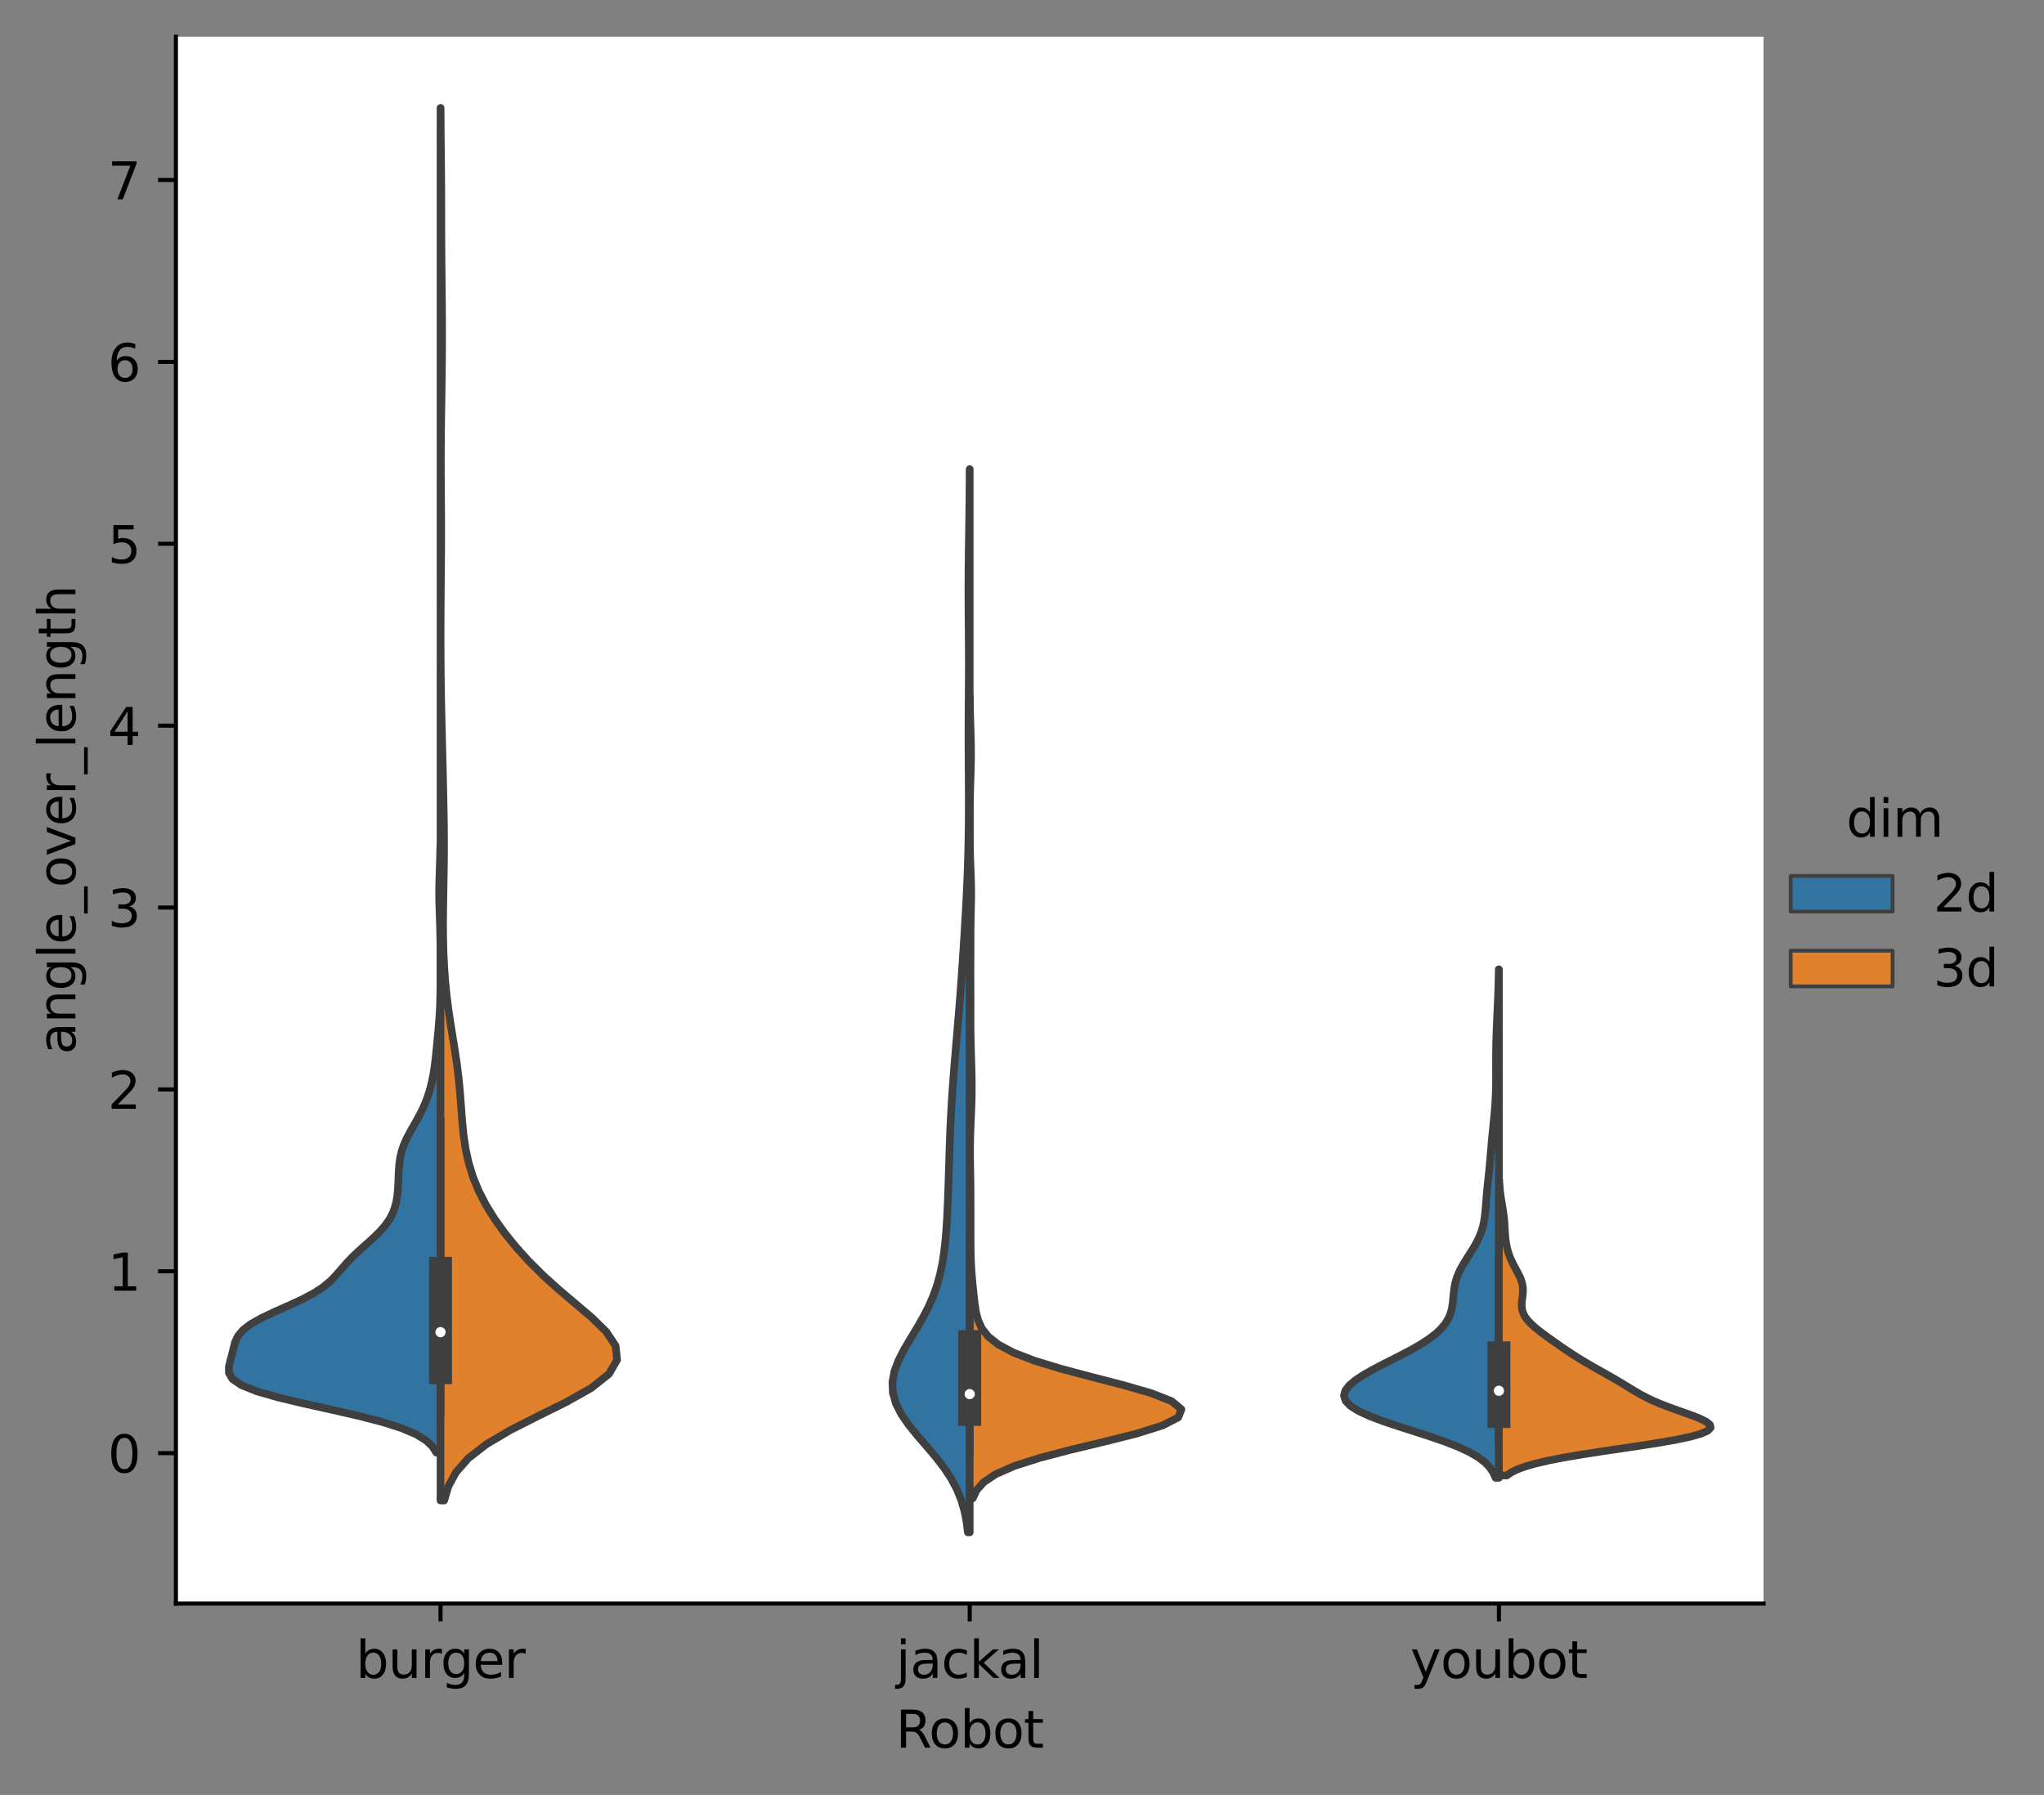 <?xml version="1.0" encoding="utf-8" standalone="no"?>
<!DOCTYPE svg PUBLIC "-//W3C//DTD SVG 1.1//EN"
  "http://www.w3.org/Graphics/SVG/1.1/DTD/svg11.dtd">
<svg xmlns:xlink="http://www.w3.org/1999/xlink" width="401.095pt" height="352.156pt" viewBox="0 0 401.095 352.156" xmlns="http://www.w3.org/2000/svg" version="1.1">
 <rect x="0" y="0" width="401.095" height="352.156" fill="#808080" stroke="none"/>
 <defs>
  <style type="text/css">*{stroke-linejoin: round; stroke-linecap: butt}</style>
 </defs>
 <g id="figure_1">
  <g id="patch_1">
   <path d="M 0 352.156 
L 401.095 352.156 
L 401.095 0 
L 0 0 
L 0 352.156 
z
" style="fill: none"/>
  </g>
  <g id="axes_1">
   <g id="patch_2">
    <path d="M 34.519 314.6 
L 346.058 314.6 
L 346.058 7.2 
L 34.519 7.2 
z
" style="fill: #ffffff"/>
   </g>
   <g id="patch_3">
    <path d="M 86.442 285.094 
L 86.442 285.094 
L 86.442 285.094 
L 86.442 285.094 
z
" clip-path="url(#p4d65360007)" style="fill: #3274a1; stroke: #3f3f3f; stroke-width: 0.75; stroke-linejoin: miter"/>
   </g>
   <g id="PolyCollection_1">
    <defs>
     <path id="md5826107b4" d="M 86.442 -67.168 
L 85.62 -67.168 
L 84.862 -68.371 
L 83.594 -69.573 
L 81.621 -70.775 
L 78.777 -71.978 
L 74.984 -73.18 
L 70.319 -74.383 
L 65.053 -75.585 
L 59.629 -76.787 
L 54.58 -77.99 
L 50.397 -79.192 
L 47.396 -80.395 
L 45.635 -81.597 
L 44.923 -82.799 
L 44.903 -84.002 
L 45.196 -85.204 
L 45.529 -86.407 
L 45.809 -87.609 
L 46.124 -88.811 
L 46.676 -90.014 
L 47.677 -91.216 
L 49.254 -92.419 
L 51.396 -93.621 
L 53.948 -94.823 
L 56.661 -96.026 
L 59.264 -97.228 
L 61.545 -98.431 
L 63.399 -99.633 
L 64.848 -100.835 
L 66.008 -102.038 
L 67.04 -103.24 
L 68.092 -104.443 
L 69.251 -105.645 
L 70.531 -106.847 
L 71.882 -108.05 
L 73.22 -109.252 
L 74.455 -110.455 
L 75.521 -111.657 
L 76.38 -112.859 
L 77.028 -114.062 
L 77.486 -115.264 
L 77.789 -116.467 
L 77.977 -117.669 
L 78.088 -118.871 
L 78.153 -120.074 
L 78.198 -121.276 
L 78.251 -122.479 
L 78.34 -123.681 
L 78.499 -124.883 
L 78.76 -126.086 
L 79.144 -127.288 
L 79.651 -128.491 
L 80.261 -129.693 
L 80.936 -130.896 
L 81.627 -132.098 
L 82.292 -133.3 
L 82.899 -134.503 
L 83.433 -135.705 
L 83.891 -136.908 
L 84.278 -138.11 
L 84.602 -139.312 
L 84.871 -140.515 
L 85.093 -141.717 
L 85.275 -142.92 
L 85.426 -144.122 
L 85.557 -145.324 
L 85.677 -146.527 
L 85.794 -147.729 
L 85.909 -148.932 
L 86.021 -150.134 
L 86.125 -151.336 
L 86.215 -152.539 
L 86.289 -153.741 
L 86.345 -154.944 
L 86.384 -156.146 
L 86.41 -157.348 
L 86.425 -158.551 
L 86.433 -159.753 
L 86.438 -160.956 
L 86.439 -162.158 
L 86.438 -163.36 
L 86.435 -164.563 
L 86.429 -165.765 
L 86.417 -166.968 
L 86.4 -168.17 
L 86.375 -169.372 
L 86.342 -170.575 
L 86.303 -171.777 
L 86.261 -172.98 
L 86.222 -174.182 
L 86.192 -175.384 
L 86.177 -176.587 
L 86.179 -177.789 
L 86.199 -178.992 
L 86.232 -180.194 
L 86.273 -181.396 
L 86.315 -182.599 
L 86.352 -183.801 
L 86.383 -185.004 
L 86.406 -186.206 
L 86.442 -186.206 
L 86.442 -186.206 
L 86.442 -185.004 
L 86.442 -183.801 
L 86.442 -182.599 
L 86.442 -181.396 
L 86.442 -180.194 
L 86.442 -178.992 
L 86.442 -177.789 
L 86.442 -176.587 
L 86.442 -175.384 
L 86.442 -174.182 
L 86.442 -172.98 
L 86.442 -171.777 
L 86.442 -170.575 
L 86.442 -169.372 
L 86.442 -168.17 
L 86.442 -166.968 
L 86.442 -165.765 
L 86.442 -164.563 
L 86.442 -163.36 
L 86.442 -162.158 
L 86.442 -160.956 
L 86.442 -159.753 
L 86.442 -158.551 
L 86.442 -157.348 
L 86.442 -156.146 
L 86.442 -154.944 
L 86.442 -153.741 
L 86.442 -152.539 
L 86.442 -151.336 
L 86.442 -150.134 
L 86.442 -148.932 
L 86.442 -147.729 
L 86.442 -146.527 
L 86.442 -145.324 
L 86.442 -144.122 
L 86.442 -142.92 
L 86.442 -141.717 
L 86.442 -140.515 
L 86.442 -139.312 
L 86.442 -138.11 
L 86.442 -136.908 
L 86.442 -135.705 
L 86.442 -134.503 
L 86.442 -133.3 
L 86.442 -132.098 
L 86.442 -130.896 
L 86.442 -129.693 
L 86.442 -128.491 
L 86.442 -127.288 
L 86.442 -126.086 
L 86.442 -124.883 
L 86.442 -123.681 
L 86.442 -122.479 
L 86.442 -121.276 
L 86.442 -120.074 
L 86.442 -118.871 
L 86.442 -117.669 
L 86.442 -116.467 
L 86.442 -115.264 
L 86.442 -114.062 
L 86.442 -112.859 
L 86.442 -111.657 
L 86.442 -110.455 
L 86.442 -109.252 
L 86.442 -108.05 
L 86.442 -106.847 
L 86.442 -105.645 
L 86.442 -104.443 
L 86.442 -103.24 
L 86.442 -102.038 
L 86.442 -100.835 
L 86.442 -99.633 
L 86.442 -98.431 
L 86.442 -97.228 
L 86.442 -96.026 
L 86.442 -94.823 
L 86.442 -93.621 
L 86.442 -92.419 
L 86.442 -91.216 
L 86.442 -90.014 
L 86.442 -88.811 
L 86.442 -87.609 
L 86.442 -86.407 
L 86.442 -85.204 
L 86.442 -84.002 
L 86.442 -82.799 
L 86.442 -81.597 
L 86.442 -80.395 
L 86.442 -79.192 
L 86.442 -77.99 
L 86.442 -76.787 
L 86.442 -75.585 
L 86.442 -74.383 
L 86.442 -73.18 
L 86.442 -71.978 
L 86.442 -70.775 
L 86.442 -69.573 
L 86.442 -68.371 
L 86.442 -67.168 
z
" style="stroke: #3f3f3f; stroke-width: 1.5"/>
    </defs>
    <g clip-path="url(#p4d65360007)">
     <use xlink:href="#md5826107b4" x="0" y="352.156" style="fill: #3274a1; stroke: #3f3f3f; stroke-width: 1.5"/>
    </g>
   </g>
   <g id="patch_4">
    <path d="M 86.442 285.094 
L 86.442 285.094 
L 86.442 285.094 
L 86.442 285.094 
z
" clip-path="url(#p4d65360007)" style="fill: #e1812c; stroke: #3f3f3f; stroke-width: 0.75; stroke-linejoin: miter"/>
   </g>
   <g id="PolyCollection_2">
    <defs>
     <path id="m4493c5870c" d="M 87.156 -57.771 
L 86.442 -57.771 
L 86.442 -60.531 
L 86.442 -63.291 
L 86.442 -66.051 
L 86.442 -68.81 
L 86.442 -71.57 
L 86.442 -74.33 
L 86.442 -77.089 
L 86.442 -79.849 
L 86.442 -82.609 
L 86.442 -85.369 
L 86.442 -88.128 
L 86.442 -90.888 
L 86.442 -93.648 
L 86.442 -96.407 
L 86.442 -99.167 
L 86.442 -101.927 
L 86.442 -104.687 
L 86.442 -107.446 
L 86.442 -110.206 
L 86.442 -112.966 
L 86.442 -115.725 
L 86.442 -118.485 
L 86.442 -121.245 
L 86.442 -124.005 
L 86.442 -126.764 
L 86.442 -129.524 
L 86.442 -132.284 
L 86.442 -135.044 
L 86.442 -137.803 
L 86.442 -140.563 
L 86.442 -143.323 
L 86.442 -146.082 
L 86.442 -148.842 
L 86.442 -151.602 
L 86.442 -154.362 
L 86.442 -157.121 
L 86.442 -159.881 
L 86.442 -162.641 
L 86.442 -165.4 
L 86.442 -168.16 
L 86.442 -170.92 
L 86.442 -173.68 
L 86.442 -176.439 
L 86.442 -179.199 
L 86.442 -181.959 
L 86.442 -184.718 
L 86.442 -187.478 
L 86.442 -190.238 
L 86.442 -192.998 
L 86.442 -195.757 
L 86.442 -198.517 
L 86.442 -201.277 
L 86.442 -204.036 
L 86.442 -206.796 
L 86.442 -209.556 
L 86.442 -212.316 
L 86.442 -215.075 
L 86.442 -217.835 
L 86.442 -220.595 
L 86.442 -223.355 
L 86.442 -226.114 
L 86.442 -228.874 
L 86.442 -231.634 
L 86.442 -234.393 
L 86.442 -237.153 
L 86.442 -239.913 
L 86.442 -242.673 
L 86.442 -245.432 
L 86.442 -248.192 
L 86.442 -250.952 
L 86.442 -253.711 
L 86.442 -256.471 
L 86.442 -259.231 
L 86.442 -261.991 
L 86.442 -264.75 
L 86.442 -267.51 
L 86.442 -270.27 
L 86.442 -273.029 
L 86.442 -275.789 
L 86.442 -278.549 
L 86.442 -281.309 
L 86.442 -284.068 
L 86.442 -286.828 
L 86.442 -289.588 
L 86.442 -292.347 
L 86.442 -295.107 
L 86.442 -297.867 
L 86.442 -300.627 
L 86.442 -303.386 
L 86.442 -306.146 
L 86.442 -308.906 
L 86.442 -311.665 
L 86.442 -314.425 
L 86.442 -317.185 
L 86.442 -319.945 
L 86.442 -322.704 
L 86.442 -325.464 
L 86.442 -328.224 
L 86.442 -330.984 
L 86.461 -330.984 
L 86.461 -330.984 
L 86.476 -328.224 
L 86.498 -325.464 
L 86.524 -322.704 
L 86.552 -319.945 
L 86.577 -317.185 
L 86.594 -314.425 
L 86.603 -311.665 
L 86.607 -308.906 
L 86.611 -306.146 
L 86.622 -303.386 
L 86.642 -300.627 
L 86.669 -297.867 
L 86.698 -295.107 
L 86.725 -292.347 
L 86.743 -289.588 
L 86.75 -286.828 
L 86.745 -284.068 
L 86.728 -281.309 
L 86.699 -278.549 
L 86.662 -275.789 
L 86.62 -273.029 
L 86.578 -270.27 
L 86.543 -267.51 
L 86.52 -264.75 
L 86.511 -261.991 
L 86.517 -259.231 
L 86.534 -256.471 
L 86.555 -253.711 
L 86.574 -250.952 
L 86.583 -248.192 
L 86.579 -245.432 
L 86.562 -242.673 
L 86.538 -239.913 
L 86.511 -237.153 
L 86.487 -234.393 
L 86.47 -231.634 
L 86.461 -228.874 
L 86.461 -226.114 
L 86.47 -223.355 
L 86.49 -220.595 
L 86.522 -217.835 
L 86.567 -215.075 
L 86.624 -212.316 
L 86.688 -209.556 
L 86.756 -206.796 
L 86.824 -204.036 
L 86.89 -201.277 
L 86.954 -198.517 
L 87.014 -195.757 
L 87.068 -192.998 
L 87.109 -190.238 
L 87.131 -187.478 
L 87.129 -184.718 
L 87.102 -181.959 
L 87.058 -179.199 
L 87.007 -176.439 
L 86.964 -173.68 
L 86.945 -170.92 
L 86.962 -168.16 
L 87.029 -165.4 
L 87.155 -162.641 
L 87.349 -159.881 
L 87.617 -157.121 
L 87.959 -154.362 
L 88.365 -151.602 
L 88.811 -148.842 
L 89.259 -146.082 
L 89.669 -143.323 
L 90.01 -140.563 
L 90.273 -137.803 
L 90.483 -135.044 
L 90.69 -132.284 
L 90.96 -129.524 
L 91.364 -126.764 
L 91.966 -124.005 
L 92.815 -121.245 
L 93.944 -118.485 
L 95.368 -115.725 
L 97.08 -112.966 
L 99.064 -110.206 
L 101.305 -107.446 
L 103.806 -104.687 
L 106.583 -101.927 
L 109.639 -99.167 
L 112.898 -96.407 
L 116.14 -93.648 
L 118.957 -90.888 
L 120.795 -88.128 
L 121.097 -85.369 
L 119.504 -82.609 
L 116.036 -79.849 
L 111.136 -77.089 
L 105.555 -74.33 
L 100.11 -71.57 
L 95.445 -68.81 
L 91.89 -66.051 
L 89.466 -63.291 
L 87.978 -60.531 
L 87.156 -57.771 
z
" style="stroke: #3f3f3f; stroke-width: 1.5"/>
    </defs>
    <g clip-path="url(#p4d65360007)">
     <use xlink:href="#m4493c5870c" x="0" y="352.156" style="fill: #e1812c; stroke: #3f3f3f; stroke-width: 1.5"/>
    </g>
   </g>
   <g id="PolyCollection_3">
    <defs>
     <path id="m123c1ff57e" d="M 190.288 -51.529 
L 189.926 -51.529 
L 189.658 -53.636 
L 189.243 -55.743 
L 188.631 -57.85 
L 187.78 -59.957 
L 186.659 -62.064 
L 185.267 -64.171 
L 183.64 -66.278 
L 181.856 -68.385 
L 180.035 -70.492 
L 178.321 -72.599 
L 176.865 -74.706 
L 175.797 -76.813 
L 175.205 -78.92 
L 175.12 -81.027 
L 175.514 -83.134 
L 176.307 -85.241 
L 177.386 -87.347 
L 178.623 -89.454 
L 179.899 -91.561 
L 181.115 -93.668 
L 182.203 -95.775 
L 183.126 -97.882 
L 183.875 -99.989 
L 184.461 -102.096 
L 184.906 -104.203 
L 185.238 -106.31 
L 185.484 -108.417 
L 185.668 -110.524 
L 185.808 -112.631 
L 185.917 -114.738 
L 186.006 -116.845 
L 186.082 -118.952 
L 186.15 -121.059 
L 186.214 -123.166 
L 186.279 -125.273 
L 186.349 -127.38 
L 186.428 -129.487 
L 186.518 -131.594 
L 186.623 -133.701 
L 186.744 -135.808 
L 186.881 -137.915 
L 187.032 -140.022 
L 187.195 -142.129 
L 187.368 -144.236 
L 187.546 -146.343 
L 187.727 -148.45 
L 187.907 -150.557 
L 188.084 -152.664 
L 188.256 -154.771 
L 188.422 -156.878 
L 188.58 -158.985 
L 188.73 -161.092 
L 188.875 -163.198 
L 189.014 -165.305 
L 189.148 -167.412 
L 189.279 -169.519 
L 189.406 -171.626 
L 189.526 -173.733 
L 189.639 -175.84 
L 189.741 -177.947 
L 189.832 -180.054 
L 189.91 -182.161 
L 189.974 -184.268 
L 190.025 -186.375 
L 190.062 -188.482 
L 190.086 -190.589 
L 190.1 -192.696 
L 190.104 -194.803 
L 190.099 -196.91 
L 190.089 -199.017 
L 190.076 -201.124 
L 190.063 -203.231 
L 190.053 -205.338 
L 190.048 -207.445 
L 190.05 -209.552 
L 190.058 -211.659 
L 190.07 -213.766 
L 190.086 -215.873 
L 190.1 -217.98 
L 190.11 -220.087 
L 190.113 -222.194 
L 190.109 -224.301 
L 190.098 -226.408 
L 190.082 -228.515 
L 190.065 -230.622 
L 190.05 -232.729 
L 190.04 -234.836 
L 190.039 -236.942 
L 190.046 -239.049 
L 190.063 -241.156 
L 190.086 -243.263 
L 190.115 -245.37 
L 190.145 -247.477 
L 190.176 -249.584 
L 190.203 -251.691 
L 190.227 -253.798 
L 190.246 -255.905 
L 190.261 -258.012 
L 190.271 -260.119 
L 190.288 -260.119 
L 190.288 -260.119 
L 190.288 -258.012 
L 190.288 -255.905 
L 190.288 -253.798 
L 190.288 -251.691 
L 190.288 -249.584 
L 190.288 -247.477 
L 190.288 -245.37 
L 190.288 -243.263 
L 190.288 -241.156 
L 190.288 -239.049 
L 190.288 -236.942 
L 190.288 -234.836 
L 190.288 -232.729 
L 190.288 -230.622 
L 190.288 -228.515 
L 190.288 -226.408 
L 190.288 -224.301 
L 190.288 -222.194 
L 190.288 -220.087 
L 190.288 -217.98 
L 190.288 -215.873 
L 190.288 -213.766 
L 190.288 -211.659 
L 190.288 -209.552 
L 190.288 -207.445 
L 190.288 -205.338 
L 190.288 -203.231 
L 190.288 -201.124 
L 190.288 -199.017 
L 190.288 -196.91 
L 190.288 -194.803 
L 190.288 -192.696 
L 190.288 -190.589 
L 190.288 -188.482 
L 190.288 -186.375 
L 190.288 -184.268 
L 190.288 -182.161 
L 190.288 -180.054 
L 190.288 -177.947 
L 190.288 -175.84 
L 190.288 -173.733 
L 190.288 -171.626 
L 190.288 -169.519 
L 190.288 -167.412 
L 190.288 -165.305 
L 190.288 -163.198 
L 190.288 -161.092 
L 190.288 -158.985 
L 190.288 -156.878 
L 190.288 -154.771 
L 190.288 -152.664 
L 190.288 -150.557 
L 190.288 -148.45 
L 190.288 -146.343 
L 190.288 -144.236 
L 190.288 -142.129 
L 190.288 -140.022 
L 190.288 -137.915 
L 190.288 -135.808 
L 190.288 -133.701 
L 190.288 -131.594 
L 190.288 -129.487 
L 190.288 -127.38 
L 190.288 -125.273 
L 190.288 -123.166 
L 190.288 -121.059 
L 190.288 -118.952 
L 190.288 -116.845 
L 190.288 -114.738 
L 190.288 -112.631 
L 190.288 -110.524 
L 190.288 -108.417 
L 190.288 -106.31 
L 190.288 -104.203 
L 190.288 -102.096 
L 190.288 -99.989 
L 190.288 -97.882 
L 190.288 -95.775 
L 190.288 -93.668 
L 190.288 -91.561 
L 190.288 -89.454 
L 190.288 -87.347 
L 190.288 -85.241 
L 190.288 -83.134 
L 190.288 -81.027 
L 190.288 -78.92 
L 190.288 -76.813 
L 190.288 -74.706 
L 190.288 -72.599 
L 190.288 -70.492 
L 190.288 -68.385 
L 190.288 -66.278 
L 190.288 -64.171 
L 190.288 -62.064 
L 190.288 -59.957 
L 190.288 -57.85 
L 190.288 -55.743 
L 190.288 -53.636 
L 190.288 -51.529 
z
" style="stroke: #3f3f3f; stroke-width: 1.5"/>
    </defs>
    <g clip-path="url(#p4d65360007)">
     <use xlink:href="#m123c1ff57e" x="0" y="352.156" style="fill: #3274a1; stroke: #3f3f3f; stroke-width: 1.5"/>
    </g>
   </g>
   <g id="PolyCollection_4">
    <defs>
     <path id="m4504541b11" d="M 190.882 -58.201 
L 190.288 -58.201 
L 190.288 -59.789 
L 190.288 -61.376 
L 190.288 -62.964 
L 190.288 -64.551 
L 190.288 -66.139 
L 190.288 -67.726 
L 190.288 -69.314 
L 190.288 -70.901 
L 190.288 -72.489 
L 190.288 -74.076 
L 190.288 -75.664 
L 190.288 -77.251 
L 190.288 -78.839 
L 190.288 -80.426 
L 190.288 -82.014 
L 190.288 -83.601 
L 190.288 -85.189 
L 190.288 -86.776 
L 190.288 -88.364 
L 190.288 -89.951 
L 190.288 -91.538 
L 190.288 -93.126 
L 190.288 -94.713 
L 190.288 -96.301 
L 190.288 -97.888 
L 190.288 -99.476 
L 190.288 -101.063 
L 190.288 -102.651 
L 190.288 -104.238 
L 190.288 -105.826 
L 190.288 -107.413 
L 190.288 -109.001 
L 190.288 -110.588 
L 190.288 -112.176 
L 190.288 -113.763 
L 190.288 -115.351 
L 190.288 -116.938 
L 190.288 -118.526 
L 190.288 -120.113 
L 190.288 -121.701 
L 190.288 -123.288 
L 190.288 -124.875 
L 190.288 -126.463 
L 190.288 -128.05 
L 190.288 -129.638 
L 190.288 -131.225 
L 190.288 -132.813 
L 190.288 -134.4 
L 190.288 -135.988 
L 190.288 -137.575 
L 190.288 -139.163 
L 190.288 -140.75 
L 190.288 -142.338 
L 190.288 -143.925 
L 190.288 -145.513 
L 190.288 -147.1 
L 190.288 -148.688 
L 190.288 -150.275 
L 190.288 -151.863 
L 190.288 -153.45 
L 190.288 -155.038 
L 190.288 -156.625 
L 190.288 -158.213 
L 190.288 -159.8 
L 190.288 -161.387 
L 190.288 -162.975 
L 190.288 -164.562 
L 190.288 -166.15 
L 190.288 -167.737 
L 190.288 -169.325 
L 190.288 -170.912 
L 190.288 -172.5 
L 190.288 -174.087 
L 190.288 -175.675 
L 190.288 -177.262 
L 190.288 -178.85 
L 190.288 -180.437 
L 190.288 -182.025 
L 190.288 -183.612 
L 190.288 -185.2 
L 190.288 -186.787 
L 190.288 -188.375 
L 190.288 -189.962 
L 190.288 -191.55 
L 190.288 -193.137 
L 190.288 -194.724 
L 190.288 -196.312 
L 190.288 -197.899 
L 190.288 -199.487 
L 190.288 -201.074 
L 190.288 -202.662 
L 190.288 -204.249 
L 190.288 -205.837 
L 190.288 -207.424 
L 190.288 -209.012 
L 190.288 -210.599 
L 190.288 -212.187 
L 190.288 -213.774 
L 190.288 -215.362 
L 190.309 -215.362 
L 190.309 -215.362 
L 190.33 -213.774 
L 190.363 -212.187 
L 190.406 -210.599 
L 190.455 -209.012 
L 190.501 -207.424 
L 190.533 -205.837 
L 190.543 -204.249 
L 190.528 -202.662 
L 190.493 -201.074 
L 190.445 -199.487 
L 190.397 -197.899 
L 190.355 -196.312 
L 190.325 -194.724 
L 190.307 -193.137 
L 190.298 -191.55 
L 190.296 -189.962 
L 190.302 -188.375 
L 190.317 -186.787 
L 190.346 -185.2 
L 190.39 -183.612 
L 190.448 -182.025 
L 190.509 -180.437 
L 190.558 -178.85 
L 190.579 -177.262 
L 190.57 -175.675 
L 190.537 -174.087 
L 190.499 -172.5 
L 190.471 -170.912 
L 190.457 -169.325 
L 190.454 -167.737 
L 190.453 -166.15 
L 190.448 -164.562 
L 190.44 -162.975 
L 190.436 -161.387 
L 190.438 -159.8 
L 190.444 -158.213 
L 190.45 -156.625 
L 190.451 -155.038 
L 190.446 -153.45 
L 190.444 -151.863 
L 190.452 -150.275 
L 190.475 -148.688 
L 190.511 -147.1 
L 190.555 -145.513 
L 190.6 -143.925 
L 190.643 -142.338 
L 190.676 -140.75 
L 190.692 -139.163 
L 190.686 -137.575 
L 190.654 -135.988 
L 190.599 -134.4 
L 190.529 -132.813 
L 190.46 -131.225 
L 190.402 -129.638 
L 190.366 -128.05 
L 190.352 -126.463 
L 190.36 -124.875 
L 190.382 -123.288 
L 190.411 -121.701 
L 190.436 -120.113 
L 190.452 -118.526 
L 190.459 -116.938 
L 190.46 -115.351 
L 190.461 -113.763 
L 190.463 -112.176 
L 190.464 -110.588 
L 190.465 -109.001 
L 190.471 -107.413 
L 190.496 -105.826 
L 190.553 -104.238 
L 190.65 -102.651 
L 190.78 -101.063 
L 190.931 -99.476 
L 191.092 -97.888 
L 191.274 -96.301 
L 191.525 -94.713 
L 191.939 -93.126 
L 192.664 -91.538 
L 193.905 -89.951 
L 195.904 -88.364 
L 198.897 -86.776 
L 203.026 -85.189 
L 208.241 -83.601 
L 214.222 -82.014 
L 220.37 -80.426 
L 225.885 -78.839 
L 229.931 -77.251 
L 231.827 -75.664 
L 231.208 -74.076 
L 228.124 -72.489 
L 223.039 -70.901 
L 216.733 -69.314 
L 210.124 -67.726 
L 204.05 -66.139 
L 199.08 -64.551 
L 195.44 -62.964 
L 193.046 -61.376 
L 191.632 -59.789 
L 190.882 -58.201 
z
" style="stroke: #3f3f3f; stroke-width: 1.5"/>
    </defs>
    <g clip-path="url(#p4d65360007)">
     <use xlink:href="#m4504541b11" x="0" y="352.156" style="fill: #e1812c; stroke: #3f3f3f; stroke-width: 1.5"/>
    </g>
   </g>
   <g id="PolyCollection_5">
    <defs>
     <path id="m3b24346a4c" d="M 294.135 -62.22 
L 293.474 -62.22 
L 293.031 -63.228 
L 292.365 -64.236 
L 291.406 -65.244 
L 290.089 -66.251 
L 288.362 -67.259 
L 286.205 -68.267 
L 283.64 -69.274 
L 280.739 -70.282 
L 277.629 -71.29 
L 274.475 -72.298 
L 271.468 -73.305 
L 268.791 -74.313 
L 266.601 -75.321 
L 265.003 -76.328 
L 264.048 -77.336 
L 263.729 -78.344 
L 263.996 -79.352 
L 264.774 -80.359 
L 265.972 -81.367 
L 267.496 -82.375 
L 269.259 -83.382 
L 271.175 -84.39 
L 273.161 -85.398 
L 275.138 -86.406 
L 277.034 -87.413 
L 278.784 -88.421 
L 280.34 -89.429 
L 281.667 -90.436 
L 282.751 -91.444 
L 283.594 -92.452 
L 284.212 -93.46 
L 284.636 -94.467 
L 284.905 -95.475 
L 285.064 -96.483 
L 285.164 -97.49 
L 285.254 -98.498 
L 285.381 -99.506 
L 285.582 -100.514 
L 285.882 -101.521 
L 286.289 -102.529 
L 286.798 -103.537 
L 287.386 -104.544 
L 288.022 -105.552 
L 288.667 -106.56 
L 289.286 -107.568 
L 289.846 -108.575 
L 290.325 -109.583 
L 290.713 -110.591 
L 291.009 -111.598 
L 291.224 -112.606 
L 291.375 -113.614 
L 291.482 -114.622 
L 291.566 -115.629 
L 291.644 -116.637 
L 291.725 -117.645 
L 291.816 -118.652 
L 291.917 -119.66 
L 292.025 -120.668 
L 292.133 -121.675 
L 292.237 -122.683 
L 292.334 -123.691 
L 292.424 -124.699 
L 292.51 -125.706 
L 292.593 -126.714 
L 292.679 -127.722 
L 292.77 -128.729 
L 292.866 -129.737 
L 292.967 -130.745 
L 293.069 -131.753 
L 293.17 -132.76 
L 293.264 -133.768 
L 293.348 -134.776 
L 293.42 -135.783 
L 293.477 -136.791 
L 293.521 -137.799 
L 293.55 -138.807 
L 293.566 -139.814 
L 293.572 -140.822 
L 293.571 -141.83 
L 293.567 -142.837 
L 293.563 -143.845 
L 293.562 -144.853 
L 293.569 -145.861 
L 293.583 -146.868 
L 293.605 -147.876 
L 293.634 -148.884 
L 293.67 -149.891 
L 293.71 -150.899 
L 293.753 -151.907 
L 293.798 -152.915 
L 293.844 -153.922 
L 293.889 -154.93 
L 293.933 -155.938 
L 293.974 -156.945 
L 294.011 -157.953 
L 294.043 -158.961 
L 294.069 -159.969 
L 294.089 -160.976 
L 294.105 -161.984 
L 294.135 -161.984 
L 294.135 -161.984 
L 294.135 -160.976 
L 294.135 -159.969 
L 294.135 -158.961 
L 294.135 -157.953 
L 294.135 -156.945 
L 294.135 -155.938 
L 294.135 -154.93 
L 294.135 -153.922 
L 294.135 -152.915 
L 294.135 -151.907 
L 294.135 -150.899 
L 294.135 -149.891 
L 294.135 -148.884 
L 294.135 -147.876 
L 294.135 -146.868 
L 294.135 -145.861 
L 294.135 -144.853 
L 294.135 -143.845 
L 294.135 -142.837 
L 294.135 -141.83 
L 294.135 -140.822 
L 294.135 -139.814 
L 294.135 -138.807 
L 294.135 -137.799 
L 294.135 -136.791 
L 294.135 -135.783 
L 294.135 -134.776 
L 294.135 -133.768 
L 294.135 -132.76 
L 294.135 -131.753 
L 294.135 -130.745 
L 294.135 -129.737 
L 294.135 -128.729 
L 294.135 -127.722 
L 294.135 -126.714 
L 294.135 -125.706 
L 294.135 -124.699 
L 294.135 -123.691 
L 294.135 -122.683 
L 294.135 -121.675 
L 294.135 -120.668 
L 294.135 -119.66 
L 294.135 -118.652 
L 294.135 -117.645 
L 294.135 -116.637 
L 294.135 -115.629 
L 294.135 -114.622 
L 294.135 -113.614 
L 294.135 -112.606 
L 294.135 -111.598 
L 294.135 -110.591 
L 294.135 -109.583 
L 294.135 -108.575 
L 294.135 -107.568 
L 294.135 -106.56 
L 294.135 -105.552 
L 294.135 -104.544 
L 294.135 -103.537 
L 294.135 -102.529 
L 294.135 -101.521 
L 294.135 -100.514 
L 294.135 -99.506 
L 294.135 -98.498 
L 294.135 -97.49 
L 294.135 -96.483 
L 294.135 -95.475 
L 294.135 -94.467 
L 294.135 -93.46 
L 294.135 -92.452 
L 294.135 -91.444 
L 294.135 -90.436 
L 294.135 -89.429 
L 294.135 -88.421 
L 294.135 -87.413 
L 294.135 -86.406 
L 294.135 -85.398 
L 294.135 -84.39 
L 294.135 -83.382 
L 294.135 -82.375 
L 294.135 -81.367 
L 294.135 -80.359 
L 294.135 -79.352 
L 294.135 -78.344 
L 294.135 -77.336 
L 294.135 -76.328 
L 294.135 -75.321 
L 294.135 -74.313 
L 294.135 -73.305 
L 294.135 -72.298 
L 294.135 -71.29 
L 294.135 -70.282 
L 294.135 -69.274 
L 294.135 -68.267 
L 294.135 -67.259 
L 294.135 -66.251 
L 294.135 -65.244 
L 294.135 -64.236 
L 294.135 -63.228 
L 294.135 -62.22 
z
" style="stroke: #3f3f3f; stroke-width: 1.5"/>
    </defs>
    <g clip-path="url(#p4d65360007)">
     <use xlink:href="#m3b24346a4c" x="0" y="352.156" style="fill: #3274a1; stroke: #3f3f3f; stroke-width: 1.5"/>
    </g>
   </g>
   <g id="PolyCollection_6">
    <defs>
     <path id="m25502edd81" d="M 295.685 -62.686 
L 294.135 -62.686 
L 294.135 -63.272 
L 294.135 -63.859 
L 294.135 -64.445 
L 294.135 -65.031 
L 294.135 -65.618 
L 294.135 -66.204 
L 294.135 -66.791 
L 294.135 -67.377 
L 294.135 -67.964 
L 294.135 -68.55 
L 294.135 -69.136 
L 294.135 -69.723 
L 294.135 -70.309 
L 294.135 -70.896 
L 294.135 -71.482 
L 294.135 -72.069 
L 294.135 -72.655 
L 294.135 -73.241 
L 294.135 -73.828 
L 294.135 -74.414 
L 294.135 -75.001 
L 294.135 -75.587 
L 294.135 -76.174 
L 294.135 -76.76 
L 294.135 -77.346 
L 294.135 -77.933 
L 294.135 -78.519 
L 294.135 -79.106 
L 294.135 -79.692 
L 294.135 -80.279 
L 294.135 -80.865 
L 294.135 -81.451 
L 294.135 -82.038 
L 294.135 -82.624 
L 294.135 -83.211 
L 294.135 -83.797 
L 294.135 -84.384 
L 294.135 -84.97 
L 294.135 -85.556 
L 294.135 -86.143 
L 294.135 -86.729 
L 294.135 -87.316 
L 294.135 -87.902 
L 294.135 -88.489 
L 294.135 -89.075 
L 294.135 -89.661 
L 294.135 -90.248 
L 294.135 -90.834 
L 294.135 -91.421 
L 294.135 -92.007 
L 294.135 -92.594 
L 294.135 -93.18 
L 294.135 -93.766 
L 294.135 -94.353 
L 294.135 -94.939 
L 294.135 -95.526 
L 294.135 -96.112 
L 294.135 -96.699 
L 294.135 -97.285 
L 294.135 -97.872 
L 294.135 -98.458 
L 294.135 -99.044 
L 294.135 -99.631 
L 294.135 -100.217 
L 294.135 -100.804 
L 294.135 -101.39 
L 294.135 -101.977 
L 294.135 -102.563 
L 294.135 -103.149 
L 294.135 -103.736 
L 294.135 -104.322 
L 294.135 -104.909 
L 294.135 -105.495 
L 294.135 -106.082 
L 294.135 -106.668 
L 294.135 -107.254 
L 294.135 -107.841 
L 294.135 -108.427 
L 294.135 -109.014 
L 294.135 -109.6 
L 294.135 -110.187 
L 294.135 -110.773 
L 294.135 -111.359 
L 294.135 -111.946 
L 294.135 -112.532 
L 294.135 -113.119 
L 294.135 -113.705 
L 294.135 -114.292 
L 294.135 -114.878 
L 294.135 -115.464 
L 294.135 -116.051 
L 294.135 -116.637 
L 294.135 -117.224 
L 294.135 -117.81 
L 294.135 -118.397 
L 294.135 -118.983 
L 294.135 -119.569 
L 294.135 -120.156 
L 294.135 -120.742 
L 294.19 -120.742 
L 294.19 -120.742 
L 294.217 -120.156 
L 294.254 -119.569 
L 294.303 -118.983 
L 294.363 -118.397 
L 294.435 -117.81 
L 294.519 -117.224 
L 294.612 -116.637 
L 294.71 -116.051 
L 294.81 -115.464 
L 294.907 -114.878 
L 294.997 -114.292 
L 295.075 -113.705 
L 295.141 -113.119 
L 295.193 -112.532 
L 295.234 -111.946 
L 295.268 -111.359 
L 295.299 -110.773 
L 295.334 -110.187 
L 295.379 -109.6 
L 295.439 -109.014 
L 295.518 -108.427 
L 295.62 -107.841 
L 295.749 -107.254 
L 295.905 -106.668 
L 296.092 -106.082 
L 296.31 -105.495 
L 296.56 -104.909 
L 296.84 -104.322 
L 297.142 -103.736 
L 297.459 -103.149 
L 297.777 -102.563 
L 298.079 -101.977 
L 298.348 -101.39 
L 298.569 -100.804 
L 298.73 -100.217 
L 298.825 -99.631 
L 298.855 -99.044 
L 298.832 -98.458 
L 298.771 -97.872 
L 298.696 -97.285 
L 298.63 -96.699 
L 298.603 -96.112 
L 298.638 -95.526 
L 298.757 -94.939 
L 298.975 -94.353 
L 299.3 -93.766 
L 299.734 -93.18 
L 300.268 -92.594 
L 300.889 -92.007 
L 301.582 -91.421 
L 302.328 -90.834 
L 303.111 -90.248 
L 303.919 -89.661 
L 304.742 -89.075 
L 305.576 -88.489 
L 306.421 -87.902 
L 307.281 -87.316 
L 308.161 -86.729 
L 309.066 -86.143 
L 310.001 -85.556 
L 310.968 -84.97 
L 311.967 -84.384 
L 312.99 -83.797 
L 314.03 -83.211 
L 315.073 -82.624 
L 316.107 -82.038 
L 317.121 -81.451 
L 318.108 -80.865 
L 319.075 -80.279 
L 320.034 -79.692 
L 321.01 -79.106 
L 322.036 -78.519 
L 323.148 -77.933 
L 324.377 -77.346 
L 325.745 -76.76 
L 327.249 -76.174 
L 328.865 -75.587 
L 330.532 -75.001 
L 332.16 -74.414 
L 333.628 -73.828 
L 334.799 -73.241 
L 335.526 -72.655 
L 335.673 -72.069 
L 335.134 -71.482 
L 333.847 -70.896 
L 331.807 -70.309 
L 329.072 -69.723 
L 325.759 -69.136 
L 322.036 -68.55 
L 318.096 -67.964 
L 314.142 -67.377 
L 310.361 -66.791 
L 306.905 -66.204 
L 303.88 -65.618 
L 301.339 -65.031 
L 299.292 -64.445 
L 297.707 -63.859 
L 296.528 -63.272 
L 295.685 -62.686 
z
" style="stroke: #3f3f3f; stroke-width: 1.5"/>
    </defs>
    <g clip-path="url(#p4d65360007)">
     <use xlink:href="#m25502edd81" x="0" y="352.156" style="fill: #e1812c; stroke: #3f3f3f; stroke-width: 1.5"/>
    </g>
   </g>
   <g id="matplotlib.axis_1">
    <g id="xtick_1">
     <g id="line2d_1">
      <defs>
       <path id="m63702087e4" d="M 0 0 
L 0 3.5 
" style="stroke: #000000; stroke-width: 0.8"/>
      </defs>
      <g>
       <use xlink:href="#m63702087e4" x="86.442" y="314.6" style="stroke: #000000; stroke-width: 0.8"/>
      </g>
     </g>
     <g id="text_1">
      <!-- burger -->
      <g transform="translate(69.825 329.198)scale(0.1 -0.1)">
       <defs>
        <path id="DejaVuSans-62" d="M 3116 1747 
Q 3116 2381 2855 2742 
Q 2594 3103 2138 3103 
Q 1681 3103 1420 2742 
Q 1159 2381 1159 1747 
Q 1159 1113 1420 752 
Q 1681 391 2138 391 
Q 2594 391 2855 752 
Q 3116 1113 3116 1747 
z
M 1159 2969 
Q 1341 3281 1617 3432 
Q 1894 3584 2278 3584 
Q 2916 3584 3314 3078 
Q 3713 2572 3713 1747 
Q 3713 922 3314 415 
Q 2916 -91 2278 -91 
Q 1894 -91 1617 61 
Q 1341 213 1159 525 
L 1159 0 
L 581 0 
L 581 4863 
L 1159 4863 
L 1159 2969 
z
" transform="scale(0.016)"/>
        <path id="DejaVuSans-75" d="M 544 1381 
L 544 3500 
L 1119 3500 
L 1119 1403 
Q 1119 906 1312 657 
Q 1506 409 1894 409 
Q 2359 409 2629 706 
Q 2900 1003 2900 1516 
L 2900 3500 
L 3475 3500 
L 3475 0 
L 2900 0 
L 2900 538 
Q 2691 219 2414 64 
Q 2138 -91 1772 -91 
Q 1169 -91 856 284 
Q 544 659 544 1381 
z
M 1991 3584 
L 1991 3584 
z
" transform="scale(0.016)"/>
        <path id="DejaVuSans-72" d="M 2631 2963 
Q 2534 3019 2420 3045 
Q 2306 3072 2169 3072 
Q 1681 3072 1420 2755 
Q 1159 2438 1159 1844 
L 1159 0 
L 581 0 
L 581 3500 
L 1159 3500 
L 1159 2956 
Q 1341 3275 1631 3429 
Q 1922 3584 2338 3584 
Q 2397 3584 2469 3576 
Q 2541 3569 2628 3553 
L 2631 2963 
z
" transform="scale(0.016)"/>
        <path id="DejaVuSans-67" d="M 2906 1791 
Q 2906 2416 2648 2759 
Q 2391 3103 1925 3103 
Q 1463 3103 1205 2759 
Q 947 2416 947 1791 
Q 947 1169 1205 825 
Q 1463 481 1925 481 
Q 2391 481 2648 825 
Q 2906 1169 2906 1791 
z
M 3481 434 
Q 3481 -459 3084 -895 
Q 2688 -1331 1869 -1331 
Q 1566 -1331 1297 -1286 
Q 1028 -1241 775 -1147 
L 775 -588 
Q 1028 -725 1275 -790 
Q 1522 -856 1778 -856 
Q 2344 -856 2625 -561 
Q 2906 -266 2906 331 
L 2906 616 
Q 2728 306 2450 153 
Q 2172 0 1784 0 
Q 1141 0 747 490 
Q 353 981 353 1791 
Q 353 2603 747 3093 
Q 1141 3584 1784 3584 
Q 2172 3584 2450 3431 
Q 2728 3278 2906 2969 
L 2906 3500 
L 3481 3500 
L 3481 434 
z
" transform="scale(0.016)"/>
        <path id="DejaVuSans-65" d="M 3597 1894 
L 3597 1613 
L 953 1613 
Q 991 1019 1311 708 
Q 1631 397 2203 397 
Q 2534 397 2845 478 
Q 3156 559 3463 722 
L 3463 178 
Q 3153 47 2828 -22 
Q 2503 -91 2169 -91 
Q 1331 -91 842 396 
Q 353 884 353 1716 
Q 353 2575 817 3079 
Q 1281 3584 2069 3584 
Q 2775 3584 3186 3129 
Q 3597 2675 3597 1894 
z
M 3022 2063 
Q 3016 2534 2758 2815 
Q 2500 3097 2075 3097 
Q 1594 3097 1305 2825 
Q 1016 2553 972 2059 
L 3022 2063 
z
" transform="scale(0.016)"/>
       </defs>
       <use xlink:href="#DejaVuSans-62"/>
       <use xlink:href="#DejaVuSans-75" x="63.477"/>
       <use xlink:href="#DejaVuSans-72" x="126.855"/>
       <use xlink:href="#DejaVuSans-67" x="166.219"/>
       <use xlink:href="#DejaVuSans-65" x="229.695"/>
       <use xlink:href="#DejaVuSans-72" x="291.219"/>
      </g>
     </g>
    </g>
    <g id="xtick_2">
     <g id="line2d_2">
      <g>
       <use xlink:href="#m63702087e4" x="190.288" y="314.6" style="stroke: #000000; stroke-width: 0.8"/>
      </g>
     </g>
     <g id="text_2">
      <!-- jackal -->
      <g transform="translate(175.825 329.198)scale(0.1 -0.1)">
       <defs>
        <path id="DejaVuSans-6a" d="M 603 3500 
L 1178 3500 
L 1178 -63 
Q 1178 -731 923 -1031 
Q 669 -1331 103 -1331 
L -116 -1331 
L -116 -844 
L 38 -844 
Q 366 -844 484 -692 
Q 603 -541 603 -63 
L 603 3500 
z
M 603 4863 
L 1178 4863 
L 1178 4134 
L 603 4134 
L 603 4863 
z
" transform="scale(0.016)"/>
        <path id="DejaVuSans-61" d="M 2194 1759 
Q 1497 1759 1228 1600 
Q 959 1441 959 1056 
Q 959 750 1161 570 
Q 1363 391 1709 391 
Q 2188 391 2477 730 
Q 2766 1069 2766 1631 
L 2766 1759 
L 2194 1759 
z
M 3341 1997 
L 3341 0 
L 2766 0 
L 2766 531 
Q 2569 213 2275 61 
Q 1981 -91 1556 -91 
Q 1019 -91 701 211 
Q 384 513 384 1019 
Q 384 1609 779 1909 
Q 1175 2209 1959 2209 
L 2766 2209 
L 2766 2266 
Q 2766 2663 2505 2880 
Q 2244 3097 1772 3097 
Q 1472 3097 1187 3025 
Q 903 2953 641 2809 
L 641 3341 
Q 956 3463 1253 3523 
Q 1550 3584 1831 3584 
Q 2591 3584 2966 3190 
Q 3341 2797 3341 1997 
z
" transform="scale(0.016)"/>
        <path id="DejaVuSans-63" d="M 3122 3366 
L 3122 2828 
Q 2878 2963 2633 3030 
Q 2388 3097 2138 3097 
Q 1578 3097 1268 2742 
Q 959 2388 959 1747 
Q 959 1106 1268 751 
Q 1578 397 2138 397 
Q 2388 397 2633 464 
Q 2878 531 3122 666 
L 3122 134 
Q 2881 22 2623 -34 
Q 2366 -91 2075 -91 
Q 1284 -91 818 406 
Q 353 903 353 1747 
Q 353 2603 823 3093 
Q 1294 3584 2113 3584 
Q 2378 3584 2631 3529 
Q 2884 3475 3122 3366 
z
" transform="scale(0.016)"/>
        <path id="DejaVuSans-6b" d="M 581 4863 
L 1159 4863 
L 1159 1991 
L 2875 3500 
L 3609 3500 
L 1753 1863 
L 3688 0 
L 2938 0 
L 1159 1709 
L 1159 0 
L 581 0 
L 581 4863 
z
" transform="scale(0.016)"/>
        <path id="DejaVuSans-6c" d="M 603 4863 
L 1178 4863 
L 1178 0 
L 603 0 
L 603 4863 
z
" transform="scale(0.016)"/>
       </defs>
       <use xlink:href="#DejaVuSans-6a"/>
       <use xlink:href="#DejaVuSans-61" x="27.783"/>
       <use xlink:href="#DejaVuSans-63" x="89.062"/>
       <use xlink:href="#DejaVuSans-6b" x="144.043"/>
       <use xlink:href="#DejaVuSans-61" x="200.203"/>
       <use xlink:href="#DejaVuSans-6c" x="261.482"/>
      </g>
     </g>
    </g>
    <g id="xtick_3">
     <g id="line2d_3">
      <g>
       <use xlink:href="#m63702087e4" x="294.135" y="314.6" style="stroke: #000000; stroke-width: 0.8"/>
      </g>
     </g>
     <g id="text_3">
      <!-- youbot -->
      <g transform="translate(276.753 329.198)scale(0.1 -0.1)">
       <defs>
        <path id="DejaVuSans-79" d="M 2059 -325 
Q 1816 -950 1584 -1140 
Q 1353 -1331 966 -1331 
L 506 -1331 
L 506 -850 
L 844 -850 
Q 1081 -850 1212 -737 
Q 1344 -625 1503 -206 
L 1606 56 
L 191 3500 
L 800 3500 
L 1894 763 
L 2988 3500 
L 3597 3500 
L 2059 -325 
z
" transform="scale(0.016)"/>
        <path id="DejaVuSans-6f" d="M 1959 3097 
Q 1497 3097 1228 2736 
Q 959 2375 959 1747 
Q 959 1119 1226 758 
Q 1494 397 1959 397 
Q 2419 397 2687 759 
Q 2956 1122 2956 1747 
Q 2956 2369 2687 2733 
Q 2419 3097 1959 3097 
z
M 1959 3584 
Q 2709 3584 3137 3096 
Q 3566 2609 3566 1747 
Q 3566 888 3137 398 
Q 2709 -91 1959 -91 
Q 1206 -91 779 398 
Q 353 888 353 1747 
Q 353 2609 779 3096 
Q 1206 3584 1959 3584 
z
" transform="scale(0.016)"/>
        <path id="DejaVuSans-74" d="M 1172 4494 
L 1172 3500 
L 2356 3500 
L 2356 3053 
L 1172 3053 
L 1172 1153 
Q 1172 725 1289 603 
Q 1406 481 1766 481 
L 2356 481 
L 2356 0 
L 1766 0 
Q 1100 0 847 248 
Q 594 497 594 1153 
L 594 3053 
L 172 3053 
L 172 3500 
L 594 3500 
L 594 4494 
L 1172 4494 
z
" transform="scale(0.016)"/>
       </defs>
       <use xlink:href="#DejaVuSans-79"/>
       <use xlink:href="#DejaVuSans-6f" x="59.18"/>
       <use xlink:href="#DejaVuSans-75" x="120.361"/>
       <use xlink:href="#DejaVuSans-62" x="183.74"/>
       <use xlink:href="#DejaVuSans-6f" x="247.217"/>
       <use xlink:href="#DejaVuSans-74" x="308.398"/>
      </g>
     </g>
    </g>
    <g id="text_4">
     <!-- Robot -->
     <g transform="translate(175.786 342.877)scale(0.1 -0.1)">
      <defs>
       <path id="DejaVuSans-52" d="M 2841 2188 
Q 3044 2119 3236 1894 
Q 3428 1669 3622 1275 
L 4263 0 
L 3584 0 
L 2988 1197 
Q 2756 1666 2539 1819 
Q 2322 1972 1947 1972 
L 1259 1972 
L 1259 0 
L 628 0 
L 628 4666 
L 2053 4666 
Q 2853 4666 3247 4331 
Q 3641 3997 3641 3322 
Q 3641 2881 3436 2590 
Q 3231 2300 2841 2188 
z
M 1259 4147 
L 1259 2491 
L 2053 2491 
Q 2509 2491 2742 2702 
Q 2975 2913 2975 3322 
Q 2975 3731 2742 3939 
Q 2509 4147 2053 4147 
L 1259 4147 
z
" transform="scale(0.016)"/>
      </defs>
      <use xlink:href="#DejaVuSans-52"/>
      <use xlink:href="#DejaVuSans-6f" x="64.982"/>
      <use xlink:href="#DejaVuSans-62" x="126.164"/>
      <use xlink:href="#DejaVuSans-6f" x="189.641"/>
      <use xlink:href="#DejaVuSans-74" x="250.822"/>
     </g>
    </g>
   </g>
   <g id="matplotlib.axis_2">
    <g id="ytick_1">
     <g id="line2d_4">
      <defs>
       <path id="mbfba5979aa" d="M 0 0 
L -3.5 0 
" style="stroke: #000000; stroke-width: 0.8"/>
      </defs>
      <g>
       <use xlink:href="#mbfba5979aa" x="34.519" y="285.094" style="stroke: #000000; stroke-width: 0.8"/>
      </g>
     </g>
     <g id="text_5">
      <!-- 0 -->
      <g transform="translate(21.156 288.893)scale(0.1 -0.1)">
       <defs>
        <path id="DejaVuSans-30" d="M 2034 4250 
Q 1547 4250 1301 3770 
Q 1056 3291 1056 2328 
Q 1056 1369 1301 889 
Q 1547 409 2034 409 
Q 2525 409 2770 889 
Q 3016 1369 3016 2328 
Q 3016 3291 2770 3770 
Q 2525 4250 2034 4250 
z
M 2034 4750 
Q 2819 4750 3233 4129 
Q 3647 3509 3647 2328 
Q 3647 1150 3233 529 
Q 2819 -91 2034 -91 
Q 1250 -91 836 529 
Q 422 1150 422 2328 
Q 422 3509 836 4129 
Q 1250 4750 2034 4750 
z
" transform="scale(0.016)"/>
       </defs>
       <use xlink:href="#DejaVuSans-30"/>
      </g>
     </g>
    </g>
    <g id="ytick_2">
     <g id="line2d_5">
      <g>
       <use xlink:href="#mbfba5979aa" x="34.519" y="249.412" style="stroke: #000000; stroke-width: 0.8"/>
      </g>
     </g>
     <g id="text_6">
      <!-- 1 -->
      <g transform="translate(21.156 253.211)scale(0.1 -0.1)">
       <defs>
        <path id="DejaVuSans-31" d="M 794 531 
L 1825 531 
L 1825 4091 
L 703 3866 
L 703 4441 
L 1819 4666 
L 2450 4666 
L 2450 531 
L 3481 531 
L 3481 0 
L 794 0 
L 794 531 
z
" transform="scale(0.016)"/>
       </defs>
       <use xlink:href="#DejaVuSans-31"/>
      </g>
     </g>
    </g>
    <g id="ytick_3">
     <g id="line2d_6">
      <g>
       <use xlink:href="#mbfba5979aa" x="34.519" y="213.729" style="stroke: #000000; stroke-width: 0.8"/>
      </g>
     </g>
     <g id="text_7">
      <!-- 2 -->
      <g transform="translate(21.156 217.528)scale(0.1 -0.1)">
       <defs>
        <path id="DejaVuSans-32" d="M 1228 531 
L 3431 531 
L 3431 0 
L 469 0 
L 469 531 
Q 828 903 1448 1529 
Q 2069 2156 2228 2338 
Q 2531 2678 2651 2914 
Q 2772 3150 2772 3378 
Q 2772 3750 2511 3984 
Q 2250 4219 1831 4219 
Q 1534 4219 1204 4116 
Q 875 4013 500 3803 
L 500 4441 
Q 881 4594 1212 4672 
Q 1544 4750 1819 4750 
Q 2544 4750 2975 4387 
Q 3406 4025 3406 3419 
Q 3406 3131 3298 2873 
Q 3191 2616 2906 2266 
Q 2828 2175 2409 1742 
Q 1991 1309 1228 531 
z
" transform="scale(0.016)"/>
       </defs>
       <use xlink:href="#DejaVuSans-32"/>
      </g>
     </g>
    </g>
    <g id="ytick_4">
     <g id="line2d_7">
      <g>
       <use xlink:href="#mbfba5979aa" x="34.519" y="178.046" style="stroke: #000000; stroke-width: 0.8"/>
      </g>
     </g>
     <g id="text_8">
      <!-- 3 -->
      <g transform="translate(21.156 181.846)scale(0.1 -0.1)">
       <defs>
        <path id="DejaVuSans-33" d="M 2597 2516 
Q 3050 2419 3304 2112 
Q 3559 1806 3559 1356 
Q 3559 666 3084 287 
Q 2609 -91 1734 -91 
Q 1441 -91 1130 -33 
Q 819 25 488 141 
L 488 750 
Q 750 597 1062 519 
Q 1375 441 1716 441 
Q 2309 441 2620 675 
Q 2931 909 2931 1356 
Q 2931 1769 2642 2001 
Q 2353 2234 1838 2234 
L 1294 2234 
L 1294 2753 
L 1863 2753 
Q 2328 2753 2575 2939 
Q 2822 3125 2822 3475 
Q 2822 3834 2567 4026 
Q 2313 4219 1838 4219 
Q 1578 4219 1281 4162 
Q 984 4106 628 3988 
L 628 4550 
Q 988 4650 1302 4700 
Q 1616 4750 1894 4750 
Q 2613 4750 3031 4423 
Q 3450 4097 3450 3541 
Q 3450 3153 3228 2886 
Q 3006 2619 2597 2516 
z
" transform="scale(0.016)"/>
       </defs>
       <use xlink:href="#DejaVuSans-33"/>
      </g>
     </g>
    </g>
    <g id="ytick_5">
     <g id="line2d_8">
      <g>
       <use xlink:href="#mbfba5979aa" x="34.519" y="142.364" style="stroke: #000000; stroke-width: 0.8"/>
      </g>
     </g>
     <g id="text_9">
      <!-- 4 -->
      <g transform="translate(21.156 146.163)scale(0.1 -0.1)">
       <defs>
        <path id="DejaVuSans-34" d="M 2419 4116 
L 825 1625 
L 2419 1625 
L 2419 4116 
z
M 2253 4666 
L 3047 4666 
L 3047 1625 
L 3713 1625 
L 3713 1100 
L 3047 1100 
L 3047 0 
L 2419 0 
L 2419 1100 
L 313 1100 
L 313 1709 
L 2253 4666 
z
" transform="scale(0.016)"/>
       </defs>
       <use xlink:href="#DejaVuSans-34"/>
      </g>
     </g>
    </g>
    <g id="ytick_6">
     <g id="line2d_9">
      <g>
       <use xlink:href="#mbfba5979aa" x="34.519" y="106.681" style="stroke: #000000; stroke-width: 0.8"/>
      </g>
     </g>
     <g id="text_10">
      <!-- 5 -->
      <g transform="translate(21.156 110.48)scale(0.1 -0.1)">
       <defs>
        <path id="DejaVuSans-35" d="M 691 4666 
L 3169 4666 
L 3169 4134 
L 1269 4134 
L 1269 2991 
Q 1406 3038 1543 3061 
Q 1681 3084 1819 3084 
Q 2600 3084 3056 2656 
Q 3513 2228 3513 1497 
Q 3513 744 3044 326 
Q 2575 -91 1722 -91 
Q 1428 -91 1123 -41 
Q 819 9 494 109 
L 494 744 
Q 775 591 1075 516 
Q 1375 441 1709 441 
Q 2250 441 2565 725 
Q 2881 1009 2881 1497 
Q 2881 1984 2565 2268 
Q 2250 2553 1709 2553 
Q 1456 2553 1204 2497 
Q 953 2441 691 2322 
L 691 4666 
z
" transform="scale(0.016)"/>
       </defs>
       <use xlink:href="#DejaVuSans-35"/>
      </g>
     </g>
    </g>
    <g id="ytick_7">
     <g id="line2d_10">
      <g>
       <use xlink:href="#mbfba5979aa" x="34.519" y="70.999" style="stroke: #000000; stroke-width: 0.8"/>
      </g>
     </g>
     <g id="text_11">
      <!-- 6 -->
      <g transform="translate(21.156 74.798)scale(0.1 -0.1)">
       <defs>
        <path id="DejaVuSans-36" d="M 2113 2584 
Q 1688 2584 1439 2293 
Q 1191 2003 1191 1497 
Q 1191 994 1439 701 
Q 1688 409 2113 409 
Q 2538 409 2786 701 
Q 3034 994 3034 1497 
Q 3034 2003 2786 2293 
Q 2538 2584 2113 2584 
z
M 3366 4563 
L 3366 3988 
Q 3128 4100 2886 4159 
Q 2644 4219 2406 4219 
Q 1781 4219 1451 3797 
Q 1122 3375 1075 2522 
Q 1259 2794 1537 2939 
Q 1816 3084 2150 3084 
Q 2853 3084 3261 2657 
Q 3669 2231 3669 1497 
Q 3669 778 3244 343 
Q 2819 -91 2113 -91 
Q 1303 -91 875 529 
Q 447 1150 447 2328 
Q 447 3434 972 4092 
Q 1497 4750 2381 4750 
Q 2619 4750 2861 4703 
Q 3103 4656 3366 4563 
z
" transform="scale(0.016)"/>
       </defs>
       <use xlink:href="#DejaVuSans-36"/>
      </g>
     </g>
    </g>
    <g id="ytick_8">
     <g id="line2d_11">
      <g>
       <use xlink:href="#mbfba5979aa" x="34.519" y="35.316" style="stroke: #000000; stroke-width: 0.8"/>
      </g>
     </g>
     <g id="text_12">
      <!-- 7 -->
      <g transform="translate(21.156 39.115)scale(0.1 -0.1)">
       <defs>
        <path id="DejaVuSans-37" d="M 525 4666 
L 3525 4666 
L 3525 4397 
L 1831 0 
L 1172 0 
L 2766 4134 
L 525 4134 
L 525 4666 
z
" transform="scale(0.016)"/>
       </defs>
       <use xlink:href="#DejaVuSans-37"/>
      </g>
     </g>
    </g>
    <g id="text_13">
     <!-- angle_over_length -->
     <g transform="translate(14.798 206.861)rotate(-90)scale(0.1 -0.1)">
      <defs>
       <path id="DejaVuSans-6e" d="M 3513 2113 
L 3513 0 
L 2938 0 
L 2938 2094 
Q 2938 2591 2744 2837 
Q 2550 3084 2163 3084 
Q 1697 3084 1428 2787 
Q 1159 2491 1159 1978 
L 1159 0 
L 581 0 
L 581 3500 
L 1159 3500 
L 1159 2956 
Q 1366 3272 1645 3428 
Q 1925 3584 2291 3584 
Q 2894 3584 3203 3211 
Q 3513 2838 3513 2113 
z
" transform="scale(0.016)"/>
       <path id="DejaVuSans-5f" d="M 3263 -1063 
L 3263 -1509 
L -63 -1509 
L -63 -1063 
L 3263 -1063 
z
" transform="scale(0.016)"/>
       <path id="DejaVuSans-76" d="M 191 3500 
L 800 3500 
L 1894 563 
L 2988 3500 
L 3597 3500 
L 2284 0 
L 1503 0 
L 191 3500 
z
" transform="scale(0.016)"/>
       <path id="DejaVuSans-68" d="M 3513 2113 
L 3513 0 
L 2938 0 
L 2938 2094 
Q 2938 2591 2744 2837 
Q 2550 3084 2163 3084 
Q 1697 3084 1428 2787 
Q 1159 2491 1159 1978 
L 1159 0 
L 581 0 
L 581 4863 
L 1159 4863 
L 1159 2956 
Q 1366 3272 1645 3428 
Q 1925 3584 2291 3584 
Q 2894 3584 3203 3211 
Q 3513 2838 3513 2113 
z
" transform="scale(0.016)"/>
      </defs>
      <use xlink:href="#DejaVuSans-61"/>
      <use xlink:href="#DejaVuSans-6e" x="61.279"/>
      <use xlink:href="#DejaVuSans-67" x="124.658"/>
      <use xlink:href="#DejaVuSans-6c" x="188.135"/>
      <use xlink:href="#DejaVuSans-65" x="215.918"/>
      <use xlink:href="#DejaVuSans-5f" x="277.441"/>
      <use xlink:href="#DejaVuSans-6f" x="327.441"/>
      <use xlink:href="#DejaVuSans-76" x="388.623"/>
      <use xlink:href="#DejaVuSans-65" x="447.803"/>
      <use xlink:href="#DejaVuSans-72" x="509.326"/>
      <use xlink:href="#DejaVuSans-5f" x="550.439"/>
      <use xlink:href="#DejaVuSans-6c" x="600.439"/>
      <use xlink:href="#DejaVuSans-65" x="628.223"/>
      <use xlink:href="#DejaVuSans-6e" x="689.746"/>
      <use xlink:href="#DejaVuSans-67" x="753.125"/>
      <use xlink:href="#DejaVuSans-74" x="816.602"/>
      <use xlink:href="#DejaVuSans-68" x="855.811"/>
     </g>
    </g>
   </g>
   <g id="line2d_12">
    <path d="M 86.442 277.021 
L 86.442 219.979 
" clip-path="url(#p4d65360007)" style="fill: none; stroke: #3f3f3f; stroke-width: 1.5; stroke-linecap: square"/>
   </g>
   <g id="line2d_13">
    <path d="M 86.442 269.306 
L 86.442 248.83 
" clip-path="url(#p4d65360007)" style="fill: none; stroke: #3f3f3f; stroke-width: 4.5; stroke-linecap: square"/>
   </g>
   <g id="line2d_14">
    <path d="M 190.288 285.094 
L 190.288 241.946 
" clip-path="url(#p4d65360007)" style="fill: none; stroke: #3f3f3f; stroke-width: 1.5; stroke-linecap: square"/>
   </g>
   <g id="line2d_15">
    <path d="M 190.288 277.494 
L 190.288 263.202 
" clip-path="url(#p4d65360007)" style="fill: none; stroke: #3f3f3f; stroke-width: 4.5; stroke-linecap: square"/>
   </g>
   <g id="line2d_16">
    <path d="M 294.135 283.47 
L 294.135 246.834 
" clip-path="url(#p4d65360007)" style="fill: none; stroke: #3f3f3f; stroke-width: 1.5; stroke-linecap: square"/>
   </g>
   <g id="line2d_17">
    <path d="M 294.135 277.908 
L 294.135 265.412 
" clip-path="url(#p4d65360007)" style="fill: none; stroke: #3f3f3f; stroke-width: 4.5; stroke-linecap: square"/>
   </g>
   <g id="patch_5">
    <path d="M 34.519 314.6 
L 34.519 7.2 
" style="fill: none; stroke: #000000; stroke-width: 0.8; stroke-linejoin: miter; stroke-linecap: square"/>
   </g>
   <g id="patch_6">
    <path d="M 34.519 314.6 
L 346.058 314.6 
" style="fill: none; stroke: #000000; stroke-width: 0.8; stroke-linejoin: miter; stroke-linecap: square"/>
   </g>
   <g id="PathCollection_1">
    <defs>
     <path id="mc66fa2d99d" d="M 0 1.5 
C 0.398 1.5 0.779 1.342 1.061 1.061 
C 1.342 0.779 1.5 0.398 1.5 0 
C 1.5 -0.398 1.342 -0.779 1.061 -1.061 
C 0.779 -1.342 0.398 -1.5 0 -1.5 
C -0.398 -1.5 -0.779 -1.342 -1.061 -1.061 
C -1.342 -0.779 -1.5 -0.398 -1.5 0 
C -1.5 0.398 -1.342 0.779 -1.061 1.061 
C -0.779 1.342 -0.398 1.5 0 1.5 
z
" style="stroke: #3f3f3f"/>
    </defs>
    <g clip-path="url(#p4d65360007)">
     <use xlink:href="#mc66fa2d99d" x="86.442" y="261.355" style="fill: #ffffff; stroke: #3f3f3f"/>
    </g>
   </g>
   <g id="PathCollection_2">
    <g clip-path="url(#p4d65360007)">
     <use xlink:href="#mc66fa2d99d" x="190.288" y="273.509" style="fill: #ffffff; stroke: #3f3f3f"/>
    </g>
   </g>
   <g id="PathCollection_3">
    <g clip-path="url(#p4d65360007)">
     <use xlink:href="#mc66fa2d99d" x="294.135" y="272.852" style="fill: #ffffff; stroke: #3f3f3f"/>
    </g>
   </g>
  </g>
  <g id="legend_1">
   <g id="text_14">
    <!-- dim -->
    <g transform="translate(362.306 164.159)scale(0.1 -0.1)">
     <defs>
      <path id="DejaVuSans-64" d="M 2906 2969 
L 2906 4863 
L 3481 4863 
L 3481 0 
L 2906 0 
L 2906 525 
Q 2725 213 2448 61 
Q 2172 -91 1784 -91 
Q 1150 -91 751 415 
Q 353 922 353 1747 
Q 353 2572 751 3078 
Q 1150 3584 1784 3584 
Q 2172 3584 2448 3432 
Q 2725 3281 2906 2969 
z
M 947 1747 
Q 947 1113 1208 752 
Q 1469 391 1925 391 
Q 2381 391 2643 752 
Q 2906 1113 2906 1747 
Q 2906 2381 2643 2742 
Q 2381 3103 1925 3103 
Q 1469 3103 1208 2742 
Q 947 2381 947 1747 
z
" transform="scale(0.016)"/>
      <path id="DejaVuSans-69" d="M 603 3500 
L 1178 3500 
L 1178 0 
L 603 0 
L 603 3500 
z
M 603 4863 
L 1178 4863 
L 1178 4134 
L 603 4134 
L 603 4863 
z
" transform="scale(0.016)"/>
      <path id="DejaVuSans-6d" d="M 3328 2828 
Q 3544 3216 3844 3400 
Q 4144 3584 4550 3584 
Q 5097 3584 5394 3201 
Q 5691 2819 5691 2113 
L 5691 0 
L 5113 0 
L 5113 2094 
Q 5113 2597 4934 2840 
Q 4756 3084 4391 3084 
Q 3944 3084 3684 2787 
Q 3425 2491 3425 1978 
L 3425 0 
L 2847 0 
L 2847 2094 
Q 2847 2600 2669 2842 
Q 2491 3084 2119 3084 
Q 1678 3084 1418 2786 
Q 1159 2488 1159 1978 
L 1159 0 
L 581 0 
L 581 3500 
L 1159 3500 
L 1159 2956 
Q 1356 3278 1631 3431 
Q 1906 3584 2284 3584 
Q 2666 3584 2933 3390 
Q 3200 3197 3328 2828 
z
" transform="scale(0.016)"/>
     </defs>
     <use xlink:href="#DejaVuSans-64"/>
     <use xlink:href="#DejaVuSans-69" x="63.477"/>
     <use xlink:href="#DejaVuSans-6d" x="91.26"/>
    </g>
   </g>
   <g id="patch_7">
    <path d="M 351.384 178.838 
L 371.384 178.838 
L 371.384 171.838 
L 351.384 171.838 
z
" style="fill: #3274a1; stroke: #3f3f3f; stroke-width: 0.75; stroke-linejoin: miter"/>
   </g>
   <g id="text_15">
    <!-- 2d -->
    <g transform="translate(379.384 178.838)scale(0.1 -0.1)">
     <use xlink:href="#DejaVuSans-32"/>
     <use xlink:href="#DejaVuSans-64" x="63.623"/>
    </g>
   </g>
   <g id="patch_8">
    <path d="M 351.384 193.516 
L 371.384 193.516 
L 371.384 186.516 
L 351.384 186.516 
z
" style="fill: #e1812c; stroke: #3f3f3f; stroke-width: 0.75; stroke-linejoin: miter"/>
   </g>
   <g id="text_16">
    <!-- 3d -->
    <g transform="translate(379.384 193.516)scale(0.1 -0.1)">
     <use xlink:href="#DejaVuSans-33"/>
     <use xlink:href="#DejaVuSans-64" x="63.623"/>
    </g>
   </g>
  </g>
 </g>
 <defs>
  <clipPath id="p4d65360007">
   <rect x="34.519" y="7.2" width="311.539" height="307.4"/>
  </clipPath>
 </defs>
</svg>
